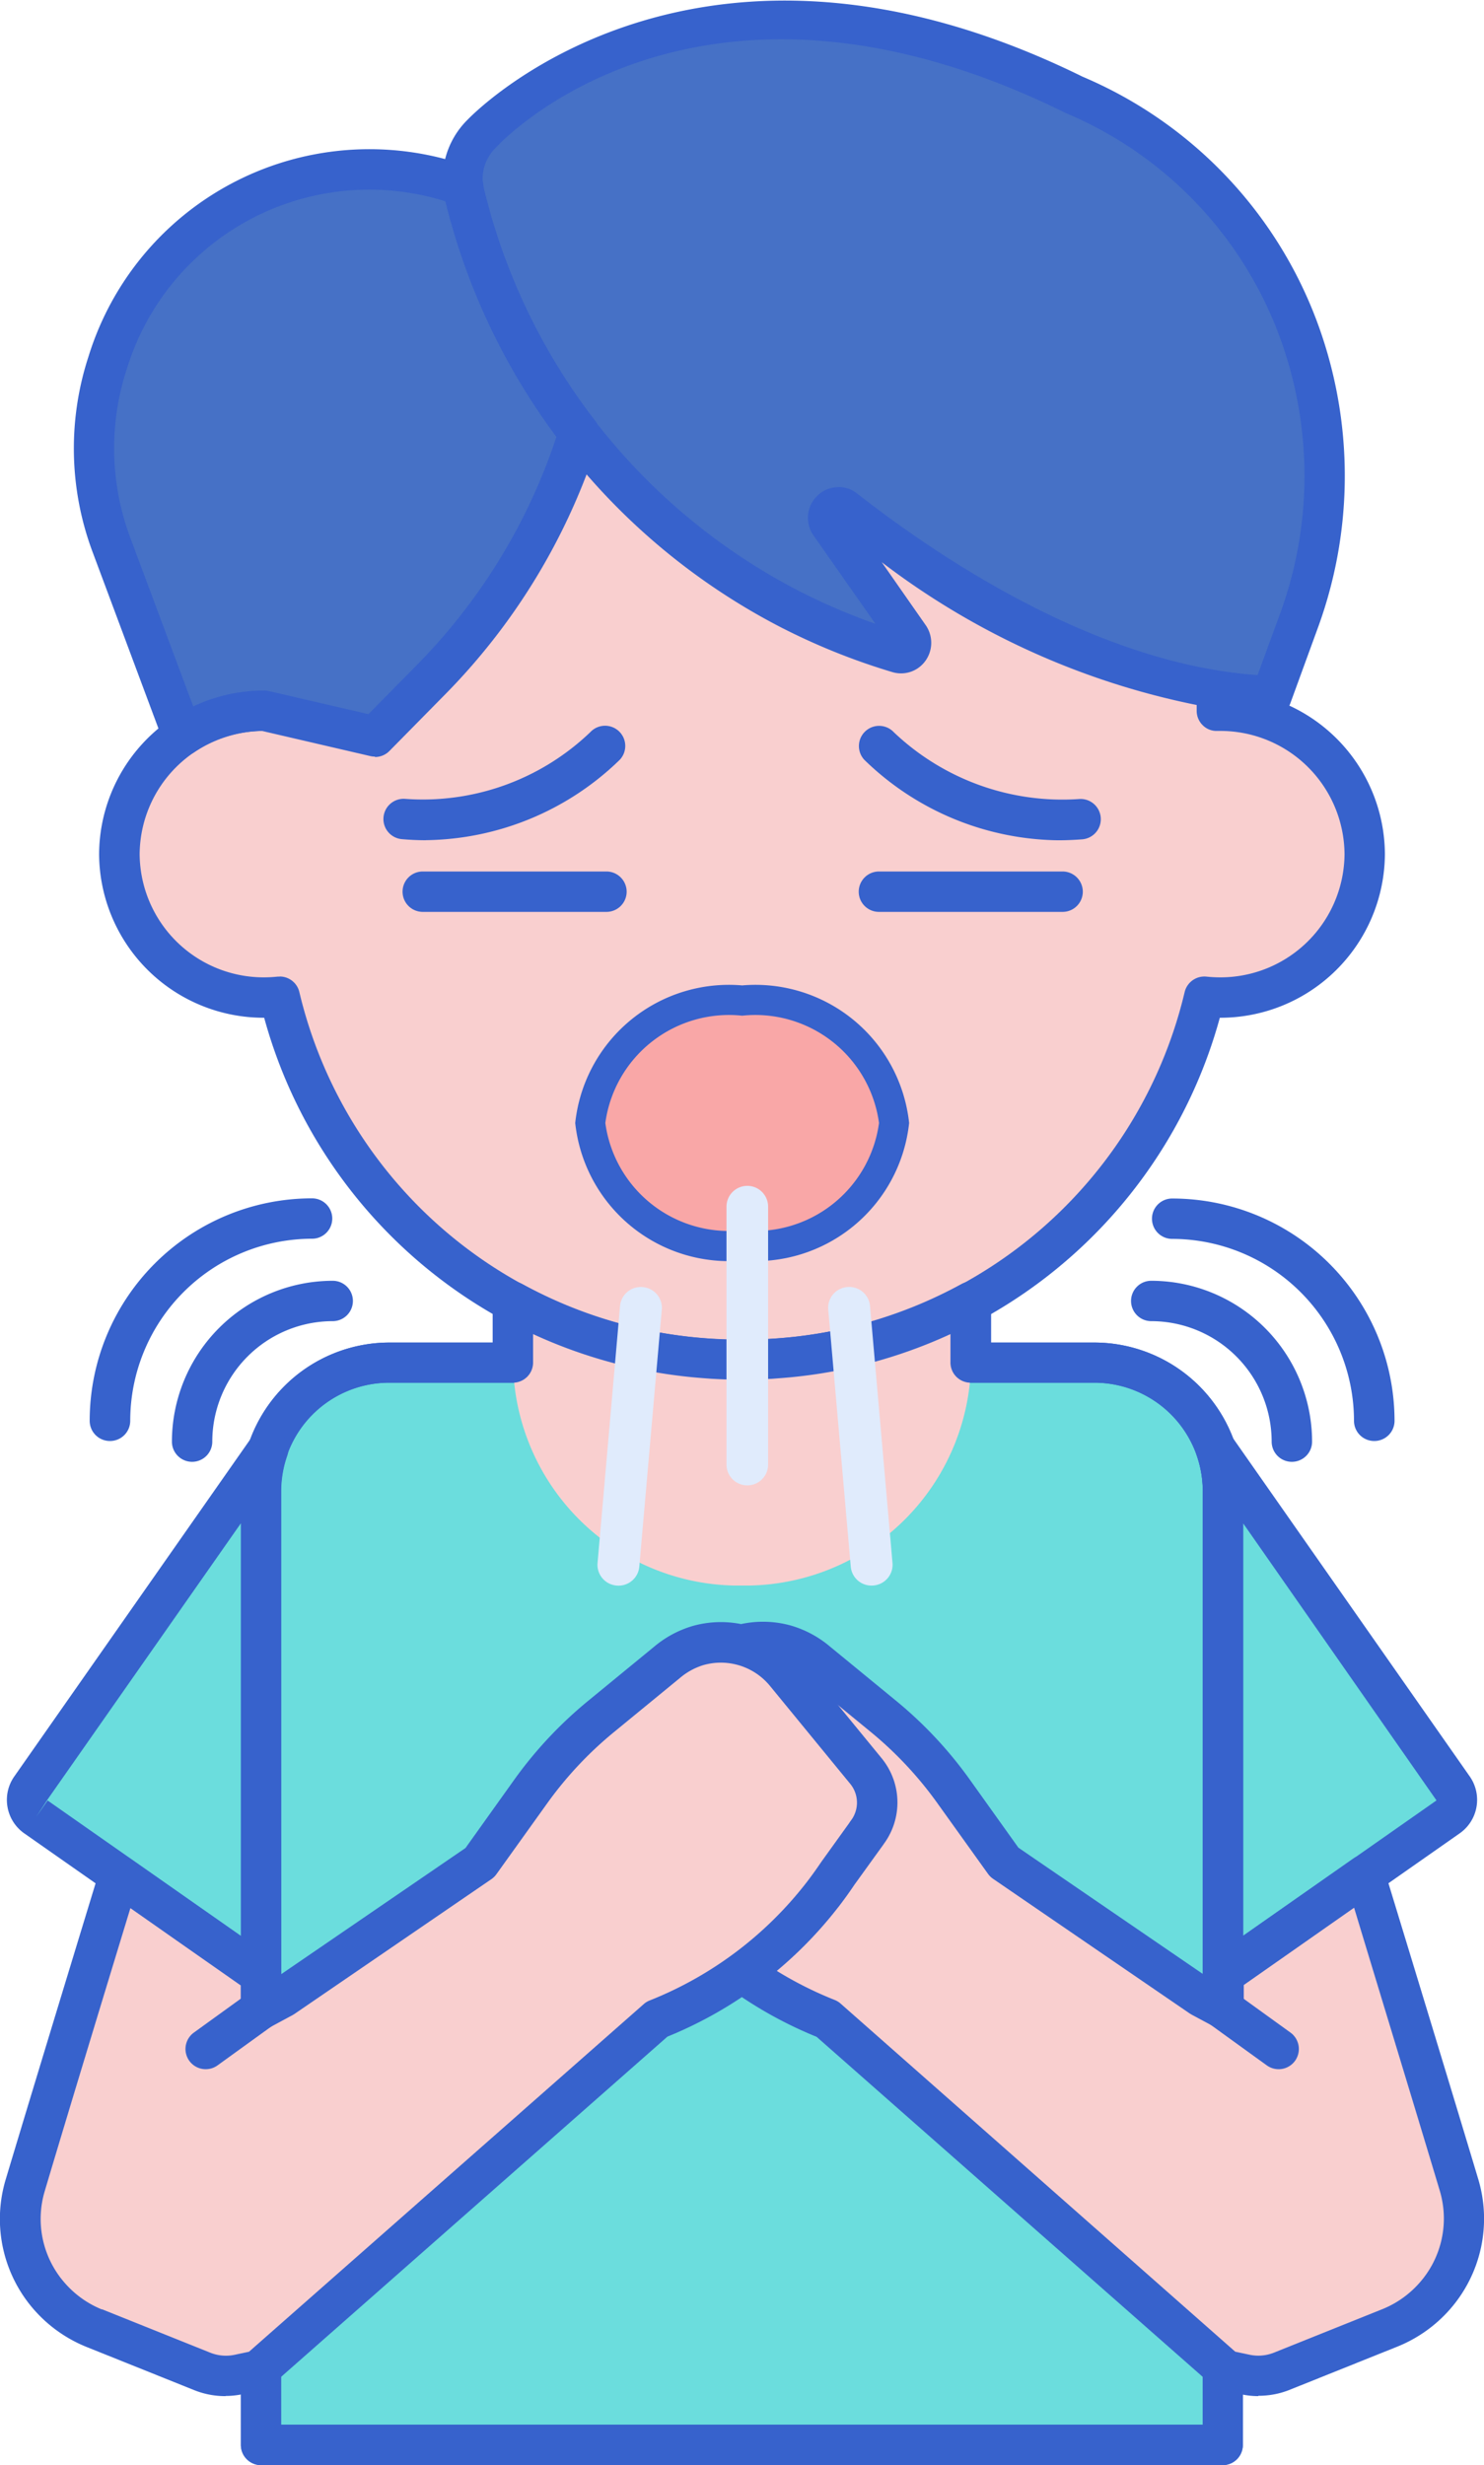 <svg xmlns="http://www.w3.org/2000/svg" width="26.026" height="43.216" viewBox="0 0 26.026 43.216">
  <g id="icon-8" transform="translate(-1169.918 1847.101)">
    <path id="Path_160" data-name="Path 160" d="M1236.221-1577.442H1223.85a2.249,2.249,0,0,0-2.249,2.249v16.726h16.869v-16.726A2.249,2.249,0,0,0,1236.221-1577.442Z" transform="translate(-47.105 -245.773)" fill="#6bdddd"/>
    <path id="Path_161" data-name="Path 161" d="M1234.825-1561.758h-16.869a.354.354,0,0,1-.354-.354v-16.726a2.607,2.607,0,0,1,2.6-2.6h12.371a2.606,2.606,0,0,1,2.6,2.6v16.726A.354.354,0,0,1,1234.825-1561.758Zm-16.515-.709h16.161v-16.372a1.9,1.9,0,0,0-1.895-1.895H1220.2a1.9,1.9,0,0,0-1.9,1.895v16.372Z" transform="translate(-43.459 -242.127)" fill="#3762cc"/>
    <path id="Path_162" data-name="Path 162" d="M1212.836-1799.223l-.053,0V-1800a8.285,8.285,0,0,0-8.328-8.241,8.285,8.285,0,0,0-8.328,8.241v.779l-.052,0a2.528,2.528,0,0,0-2.541,2.514,2.528,2.528,0,0,0,2.541,2.514,2.651,2.651,0,0,0,.273-.015,8.311,8.311,0,0,0,8.107,6.363,8.31,8.31,0,0,0,8.107-6.363,2.648,2.648,0,0,0,.273.015,2.528,2.528,0,0,0,2.541-2.514,2.528,2.528,0,0,0-2.541-2.514Z" transform="translate(-21.525 -35.419)" fill="#f9cfcf"/>
    <path id="Path_163" data-name="Path 163" d="M1200.81-1791.14a8.626,8.626,0,0,1-8.38-6.348h0a2.885,2.885,0,0,1-2.895-2.869,2.883,2.883,0,0,1,2.593-2.853v-.437a8.649,8.649,0,0,1,8.682-8.6,8.649,8.649,0,0,1,8.682,8.6v.437a2.883,2.883,0,0,1,2.593,2.853,2.885,2.885,0,0,1-2.895,2.869h0a8.627,8.627,0,0,1-8.379,6.348Zm-8.107-7.071a.354.354,0,0,1,.344.273,7.918,7.918,0,0,0,7.763,6.09,7.918,7.918,0,0,0,7.763-6.09.356.356,0,0,1,.382-.271,2.279,2.279,0,0,0,.236.013,2.176,2.176,0,0,0,2.186-2.16,2.176,2.176,0,0,0-2.183-2.16l-.049,0a.342.342,0,0,1-.255-.1.354.354,0,0,1-.106-.253v-.779a7.939,7.939,0,0,0-7.973-7.887,7.939,7.939,0,0,0-7.973,7.887v.779a.355.355,0,0,1-.106.253.342.342,0,0,1-.255.1l-.043,0h0a2.176,2.176,0,0,0-2.188,2.16,2.176,2.176,0,0,0,2.186,2.16,2.275,2.275,0,0,0,.235-.013l.037,0Z" transform="translate(-17.879 -31.771)" fill="#3762cc"/>
    <path id="Path_164" data-name="Path 164" d="M1188.8-1807.006a4.8,4.8,0,0,1-.076-3.142l.028-.088a4.8,4.8,0,0,1,3.679-3.258,4.8,4.8,0,0,1,2.448.172l.092.031a1.087,1.087,0,0,0,.025.143,11.248,11.248,0,0,0,2.015,4.193,10.778,10.778,0,0,1-2.583,4.3h0l-1,1.017-1.942-.45a2.547,2.547,0,0,0-1.431.437Z" transform="translate(-16.934 -30.553)" fill="#4671c6"/>
    <path id="Path_165" data-name="Path 165" d="M1276.272-1837.479a7.17,7.17,0,0,0-4.054-4.433h0c-6.708-3.3-10.376.682-10.376.682a1.112,1.112,0,0,0-.307,1.066,11.121,11.121,0,0,0,5.684,7.26l0,0a11.116,11.116,0,0,0,1.912.77.183.183,0,0,0,.2-.282l-1.379-1.968a.181.181,0,0,1,.255-.252c1.525,1.194,4.488,3.173,7.485,3.272l.488-1.337A7.363,7.363,0,0,0,1276.272-1837.479Z" transform="translate(-83.472 -3.535)" fill="#4671c6"/>
    <path id="Path_166" data-name="Path 166" d="M1189.794-1806.927a.358.358,0,0,1-.08-.009l-1.9-.441a2.192,2.192,0,0,0-1.193.376.354.354,0,0,1-.306.044.356.356,0,0,1-.224-.213l-1.252-3.354a5.181,5.181,0,0,1-.082-3.373l.028-.088a5.154,5.154,0,0,1,3.95-3.5,5.169,5.169,0,0,1,2.628.185l.092.031a.354.354,0,0,1,.238.3.822.822,0,0,0,.017.1,10.83,10.83,0,0,0,1.952,4.062.355.355,0,0,1,.053.336,11.149,11.149,0,0,1-2.673,4.437l-.993,1.008a.353.353,0,0,1-.253.106Zm-1.943-1.159a.354.354,0,0,1,.08.009l1.749.406.863-.875a10.3,10.3,0,0,0,2.436-3.991,11.52,11.52,0,0,1-1.949-4.125,4.456,4.456,0,0,0-2.165-.126,4.445,4.445,0,0,0-3.407,3.018l-.028.088a4.469,4.469,0,0,0,.071,2.91l1.107,2.965a2.9,2.9,0,0,1,1.244-.278Z" transform="translate(-13.301 -26.91)" fill="#3762cc"/>
    <path id="Path_167" data-name="Path 167" d="M1272.052-1834.545h-.012a13.479,13.479,0,0,1-6.827-2.7l.768,1.1a.541.541,0,0,1,0,.626.526.526,0,0,1-.584.2,11.483,11.483,0,0,1-1.973-.795,11.469,11.469,0,0,1-5.87-7.493,1.47,1.47,0,0,1,.4-1.4c.23-.237,4.094-4.041,10.782-.749l0,0a7.513,7.513,0,0,1,4.23,4.64,7.746,7.746,0,0,1-.1,5.009l-.488,1.337a.354.354,0,0,1-.333.233Zm-7.6-4.019a.532.532,0,0,1,.328.114c1.429,1.119,4.206,2.988,7.024,3.184l.4-1.091a7.034,7.034,0,0,0,.087-4.549,6.807,6.807,0,0,0-3.853-4.214.332.332,0,0,1-.044-.022c-6.358-3.116-9.793.462-9.936.616l-.014.015a.761.761,0,0,0-.209.727,10.76,10.76,0,0,0,5.5,7.03,10.821,10.821,0,0,0,1.367.589l-1.086-1.549a.537.537,0,0,1,.071-.7.53.53,0,0,1,.365-.147Z" transform="translate(-79.831)" fill="#3762cc"/>
    <path id="Path_168" data-name="Path 168" d="M1276.12-1588.551l-.1.008-.157.008c-.119.005-.238.009-.358.009s-.239,0-.358-.009l-.157-.008-.1-.008a8.333,8.333,0,0,1-3.4-1v.957a3.959,3.959,0,0,0,3.886,4.028h.258a3.959,3.959,0,0,0,3.887-4.028v-.957a8.329,8.329,0,0,1-3.4,1Z" transform="translate(-92.574 -234.739)" fill="#f9cfcf"/>
    <path id="Path_169" data-name="Path 169" d="M1234.824-1572.792h-16.869a.354.354,0,0,1-.354-.354v-16.726a2.607,2.607,0,0,1,2.6-2.6h1.816v-.718a.354.354,0,0,1,.173-.3.354.354,0,0,1,.351-.006,7.941,7.941,0,0,0,3.256.954l.1.007.15.008c.227.01.457.01.684,0l.151-.008.095-.007a7.94,7.94,0,0,0,3.258-.954.355.355,0,0,1,.351.006.355.355,0,0,1,.173.3v.718h1.815a2.606,2.606,0,0,1,2.6,2.6v16.726a.354.354,0,0,1-.354.354Zm-16.515-.709h16.161v-16.372a1.9,1.9,0,0,0-1.895-1.895H1230.4a.355.355,0,0,1-.254-.107.355.355,0,0,1-.1-.257v-.039c0-.022,0-.045,0-.067v-.382a8.658,8.658,0,0,1-3.021.775l-.1.008-.165.008c-.246.011-.5.011-.746,0l-.163-.008-.106-.008a8.659,8.659,0,0,1-3.019-.775v.382c0,.024,0,.047,0,.071v.035a.355.355,0,0,1-.1.257.355.355,0,0,1-.254.107H1220.2a1.9,1.9,0,0,0-1.895,1.895Z" transform="translate(-43.459 -231.093)" fill="#3762cc"/>
    <path id="Path_170" data-name="Path 170" d="M1175.446-1553.879l3.946,2.763v-8.481a2.24,2.24,0,0,1,.125-.734l-4.161,5.943a.365.365,0,0,0,.09.509Z" transform="translate(-4.896 -261.369)" fill="#6bdddd"/>
    <path id="Path_171" data-name="Path 171" d="M1343.446-1701.457a4.956,4.956,0,0,1-3.4-1.41.354.354,0,0,1,.016-.5.354.354,0,0,1,.5.015,4.288,4.288,0,0,0,3.244,1.172.354.354,0,0,1,.385.321.354.354,0,0,1-.321.385C1343.724-1701.463,1343.583-1701.457,1343.446-1701.457Z" transform="translate(-154.969 -130.913)" fill="#3762cc"/>
    <path id="Path_172" data-name="Path 172" d="M1343.523-1673.925H1340.3a.354.354,0,0,1-.354-.354.355.355,0,0,1,.354-.354h3.222a.355.355,0,0,1,.354.354A.354.354,0,0,1,1343.523-1673.925Z" transform="translate(-154.968 -157.19)" fill="#3762cc"/>
    <path id="Path_173" data-name="Path 173" d="M1246.557-1701.455q-.205,0-.421-.019a.354.354,0,0,1-.321-.385.354.354,0,0,1,.384-.321,4.246,4.246,0,0,0,3.244-1.171.354.354,0,0,1,.5-.015.354.354,0,0,1,.016.5,4.958,4.958,0,0,1-3.4,1.41Z" transform="translate(-69.171 -130.916)" fill="#3762cc"/>
    <path id="Path_174" data-name="Path 174" d="M1253.191-1673.925h-3.222a.354.354,0,0,1-.354-.354.354.354,0,0,1,.354-.354h3.222a.355.355,0,0,1,.354.354A.354.354,0,0,1,1253.191-1673.925Z" transform="translate(-72.637 -157.19)" fill="#3762cc"/>
    <ellipse id="Ellipse_25" data-name="Ellipse 25" cx="2.662" cy="2.146" rx="2.662" ry="2.146" transform="translate(1180.269 -1829.561)" fill="#f9a7a7"/>
    <path id="Path_175" data-name="Path 175" d="M1410.788-1554.67v3.547l3.946-2.763a.365.365,0,0,0,.09-.509l-4.159-5.94,0,0a2.238,2.238,0,0,1,.125.734v4.934Z" transform="translate(-219.419 -261.362)" fill="#6bdddd"/>
    <path id="Path_176" data-name="Path 176" d="M1401.873-1605.662a.354.354,0,0,1-.354-.354,3.193,3.193,0,0,0-3.189-3.189.354.354,0,0,1-.354-.354.354.354,0,0,1,.354-.354,3.9,3.9,0,0,1,3.9,3.9A.354.354,0,0,1,1401.873-1605.662Z" transform="translate(-207.855 -216.177)" fill="#3762cc"/>
    <path id="Path_177" data-name="Path 177" d="M1396.673-1590.455a.354.354,0,0,1-.354-.354,2.114,2.114,0,0,0-2.112-2.112.354.354,0,0,1-.354-.354.354.354,0,0,1,.354-.354,2.824,2.824,0,0,1,2.821,2.82A.354.354,0,0,1,1396.673-1590.455Z" transform="translate(-204.099 -231.019)" fill="#3762cc"/>
    <path id="Path_178" data-name="Path 178" d="M1188.021-1605.662a.354.354,0,0,1-.354-.354,3.9,3.9,0,0,1,3.9-3.9.354.354,0,0,1,.354.354.354.354,0,0,1-.354.354,3.193,3.193,0,0,0-3.189,3.189A.354.354,0,0,1,1188.021-1605.662Z" transform="translate(-16.176 -216.177)" fill="#3762cc"/>
    <path id="Path_179" data-name="Path 179" d="M1204.305-1590.455a.354.354,0,0,1-.354-.354,2.824,2.824,0,0,1,2.82-2.82.354.354,0,0,1,.354.354.354.354,0,0,1-.354.354,2.114,2.114,0,0,0-2.112,2.112A.354.354,0,0,1,1204.305-1590.455Z" transform="translate(-31.018 -231.019)" fill="#3762cc"/>
    <path id="Path_180" data-name="Path 180" d="M1303.8-1510.041l-1.9.762a1.1,1.1,0,0,1-.639.055l-.339-.073-6.988-6.153a6.874,6.874,0,0,1-2.9-2.177h0l-.008-.011c-.094-.121-.183-.247-.27-.375l-.505-.7h0a.876.876,0,0,1,.016-1.089l1.411-1.721a1.462,1.462,0,0,1,1.531-.478,1.512,1.512,0,0,1,.548.3l1.156.948a6.883,6.883,0,0,1,1.229,1.312l.893,1.246,3.233,2.213.216.148.392.211v-.606l2.486-1.741s1.087,3.557,1.647,5.421a2.068,2.068,0,0,1-.43,1.962,2.069,2.069,0,0,1-.781.552Z" transform="translate(-109.511 -296.249)" fill="#f9cfcf"/>
    <path id="Path_181" data-name="Path 181" d="M1297.837-1512.486a1.456,1.456,0,0,1-.306-.033l-.339-.073a.349.349,0,0,1-.16-.081l-6.943-6.112a7.237,7.237,0,0,1-2.98-2.248c-.008-.009-.015-.018-.022-.027-.1-.124-.188-.252-.284-.4l-.5-.694-.016-.024a1.223,1.223,0,0,1,.046-1.5l1.411-1.721a1.822,1.822,0,0,1,1.9-.594,1.866,1.866,0,0,1,.678.365l1.156.948a7.209,7.209,0,0,1,1.293,1.379l.857,1.2,3.235,2.214a.353.353,0,0,1,.151-.281l2.486-1.741a.354.354,0,0,1,.319-.045.355.355,0,0,1,.224.231c.011.036,1.094,3.58,1.647,5.423a2.409,2.409,0,0,1-.5,2.3,2.436,2.436,0,0,1-.915.646l-1.9.762a1.454,1.454,0,0,1-.541.1Zm-.406-.779.249.053a.74.74,0,0,0,.433-.037l1.9-.762a1.727,1.727,0,0,0,.647-.458,1.7,1.7,0,0,0,.356-1.626c-.432-1.442-1.19-3.925-1.5-4.953l-1.935,1.355v.421a.355.355,0,0,1-.173.3.355.355,0,0,1-.35.008l-.392-.21-.033-.02-3.449-2.361a.355.355,0,0,1-.088-.086l-.893-1.246a6.528,6.528,0,0,0-1.166-1.244l-1.156-.948a1.165,1.165,0,0,0-.418-.231,1.113,1.113,0,0,0-1.162.361l-1.411,1.721a.519.519,0,0,0-.009.648.32.32,0,0,1,.026.038l.485.675c.093.139.177.255.262.365h0l.007.009a6.529,6.529,0,0,0,2.753,2.065.352.352,0,0,1,.1.064Zm2.709-.417h0Z" transform="translate(-105.85 -292.609)" fill="#3762cc"/>
    <path id="Path_182" data-name="Path 182" d="M1409.4-1452.066a.354.354,0,0,1-.207-.067l-.969-.7a.354.354,0,0,1-.08-.495.354.354,0,0,1,.495-.08l.969.7a.355.355,0,0,1,.08.495A.354.354,0,0,1,1409.4-1452.066Z" transform="translate(-217.058 -358.76)" fill="#3762cc"/>
    <path id="Path_183" data-name="Path 183" d="M1175.233-1510.057l1.9.762a1.1,1.1,0,0,0,.639.055l.339-.073,6.988-6.153a6.876,6.876,0,0,0,2.9-2.177h0l.008-.011c.094-.122.183-.247.27-.375l.505-.7h0a.876.876,0,0,0-.016-1.089l-1.411-1.721a1.462,1.462,0,0,0-1.531-.478,1.513,1.513,0,0,0-.548.3l-1.156.948a6.88,6.88,0,0,0-1.229,1.312l-.893,1.246-3.233,2.213-.216.148-.392.211v-.606l-2.486-1.741s-1.087,3.557-1.647,5.421a2.069,2.069,0,0,0,.43,1.963,2.071,2.071,0,0,0,.781.552Z" transform="translate(-3.661 -296.234)" fill="#f9cfcf"/>
    <g id="Group_92" data-name="Group 92" transform="translate(1169.918 -1829.826)">
      <path id="Path_184" data-name="Path 184" d="M1173.876-1512.5a1.449,1.449,0,0,1-.54-.1l-1.9-.762a2.434,2.434,0,0,1-.915-.646,2.41,2.41,0,0,1-.5-2.3c.553-1.844,1.636-5.387,1.647-5.423a.355.355,0,0,1,.224-.232.354.354,0,0,1,.318.045l2.486,1.741a.355.355,0,0,1,.151.282l3.235-2.214.857-1.2a7.237,7.237,0,0,1,1.293-1.379l1.156-.948a1.862,1.862,0,0,1,.678-.365,1.824,1.824,0,0,1,1.9.594l1.411,1.721a1.224,1.224,0,0,1,.045,1.5l-.015.022-.505.7c-.087.13-.182.262-.277.385l-.009.011a7.237,7.237,0,0,1-2.993,2.266l-6.943,6.112a.354.354,0,0,1-.16.081l-.339.073a1.427,1.427,0,0,1-.306.033Zm-2.172-1.524,1.9.762a.741.741,0,0,0,.432.037l.249-.053,6.919-6.091a.351.351,0,0,1,.1-.064,6.528,6.528,0,0,0,2.753-2.065l.007-.009h0c.085-.11.171-.23.256-.356l.493-.686a.367.367,0,0,1,.025-.037.519.519,0,0,0-.009-.648l-1.411-1.721a1.115,1.115,0,0,0-1.162-.361,1.159,1.159,0,0,0-.418.23l-1.156.948a6.532,6.532,0,0,0-1.166,1.244l-.893,1.246a.357.357,0,0,1-.088.086l-3.449,2.36-.032.02-.392.211a.354.354,0,0,1-.35-.008.354.354,0,0,1-.172-.3v-.421l-1.935-1.355c-.314,1.028-1.071,3.511-1.5,4.953a1.7,1.7,0,0,0,.356,1.626,1.723,1.723,0,0,0,.647.458Z" transform="translate(-1169.918 1537.231)" fill="#3762cc"/>
      <path id="Path_185" data-name="Path 185" d="M1206.993-1452.081a.354.354,0,0,1-.288-.147.355.355,0,0,1,.08-.495l.969-.7a.354.354,0,0,1,.495.08.354.354,0,0,1-.08.495l-.969.7A.354.354,0,0,1,1206.993-1452.081Z" transform="translate(-1203.385 1471.081)" fill="#3762cc"/>
      <path id="Path_186" data-name="Path 186" d="M1175.746-1554.407a.353.353,0,0,1-.2-.064l-3.946-2.763a.715.715,0,0,1-.3-.465.714.714,0,0,1,.119-.538l4.161-5.942a.354.354,0,0,1,.452-.112.354.354,0,0,1,.174.432,1.886,1.886,0,0,0-.106.618v8.481a.354.354,0,0,1-.191.314.359.359,0,0,1-.164.04Zm-3.743-3.408,3.389,2.373v-7.232l-3.391,4.843-.2.306Z" transform="translate(-1171.168 1572.104)" fill="#3762cc"/>
      <path id="Path_187" data-name="Path 187" d="M1407.141-1554.414a.354.354,0,0,1-.164-.04.354.354,0,0,1-.191-.314v-8.481a1.882,1.882,0,0,0-.106-.618.354.354,0,0,1,.173-.431.355.355,0,0,1,.451.11l4.162,5.944a.716.716,0,0,1,.119.538.715.715,0,0,1-.3.465l-3.946,2.763a.355.355,0,0,1-.2.064Zm.354-8.263v7.228l3.389-2.373Z" transform="translate(-1385.691 1572.11)" fill="#3762cc"/>
      <path id="Path_188" data-name="Path 188" d="M1286.7-1647.258a2.711,2.711,0,0,1-2.928-2.412,2.711,2.711,0,0,1,2.928-2.412,2.711,2.711,0,0,1,2.928,2.412A2.711,2.711,0,0,1,1286.7-1647.258Zm0-4.293a2.189,2.189,0,0,0-2.4,1.881,2.188,2.188,0,0,0,2.4,1.881,2.189,2.189,0,0,0,2.4-1.881A2.189,2.189,0,0,0,1286.7-1651.551Z" transform="translate(-1273.684 1652.082)" fill="#3762cc"/>
    </g>
    <path id="Path_189" data-name="Path 189" d="M1288.546-1587.144a.365.365,0,0,1-.332-.4l.394-4.5a.365.365,0,0,1,.4-.332.365.365,0,0,1,.332.4l-.394,4.5A.365.365,0,0,1,1288.546-1587.144Z" transform="translate(-107.816 -232.161)" fill="#e0ebfc"/>
    <path id="Path_190" data-name="Path 190" d="M1314.118-1607.153a.365.365,0,0,1-.365-.365v-4.521a.365.365,0,0,1,.365-.365.365.365,0,0,1,.365.365v4.521A.365.365,0,0,1,1314.118-1607.153Z" transform="translate(-131.094 -213.908)" fill="#e0ebfc"/>
    <path id="Path_191" data-name="Path 191" d="M1334.73-1587.144a.365.365,0,0,1-.4-.332l-.394-4.5a.365.365,0,0,1,.332-.4.366.366,0,0,1,.4.332l.394,4.5A.365.365,0,0,1,1334.73-1587.144Z" transform="translate(-149.492 -232.162)" fill="#e0ebfc"/>
  </g>
</svg>
